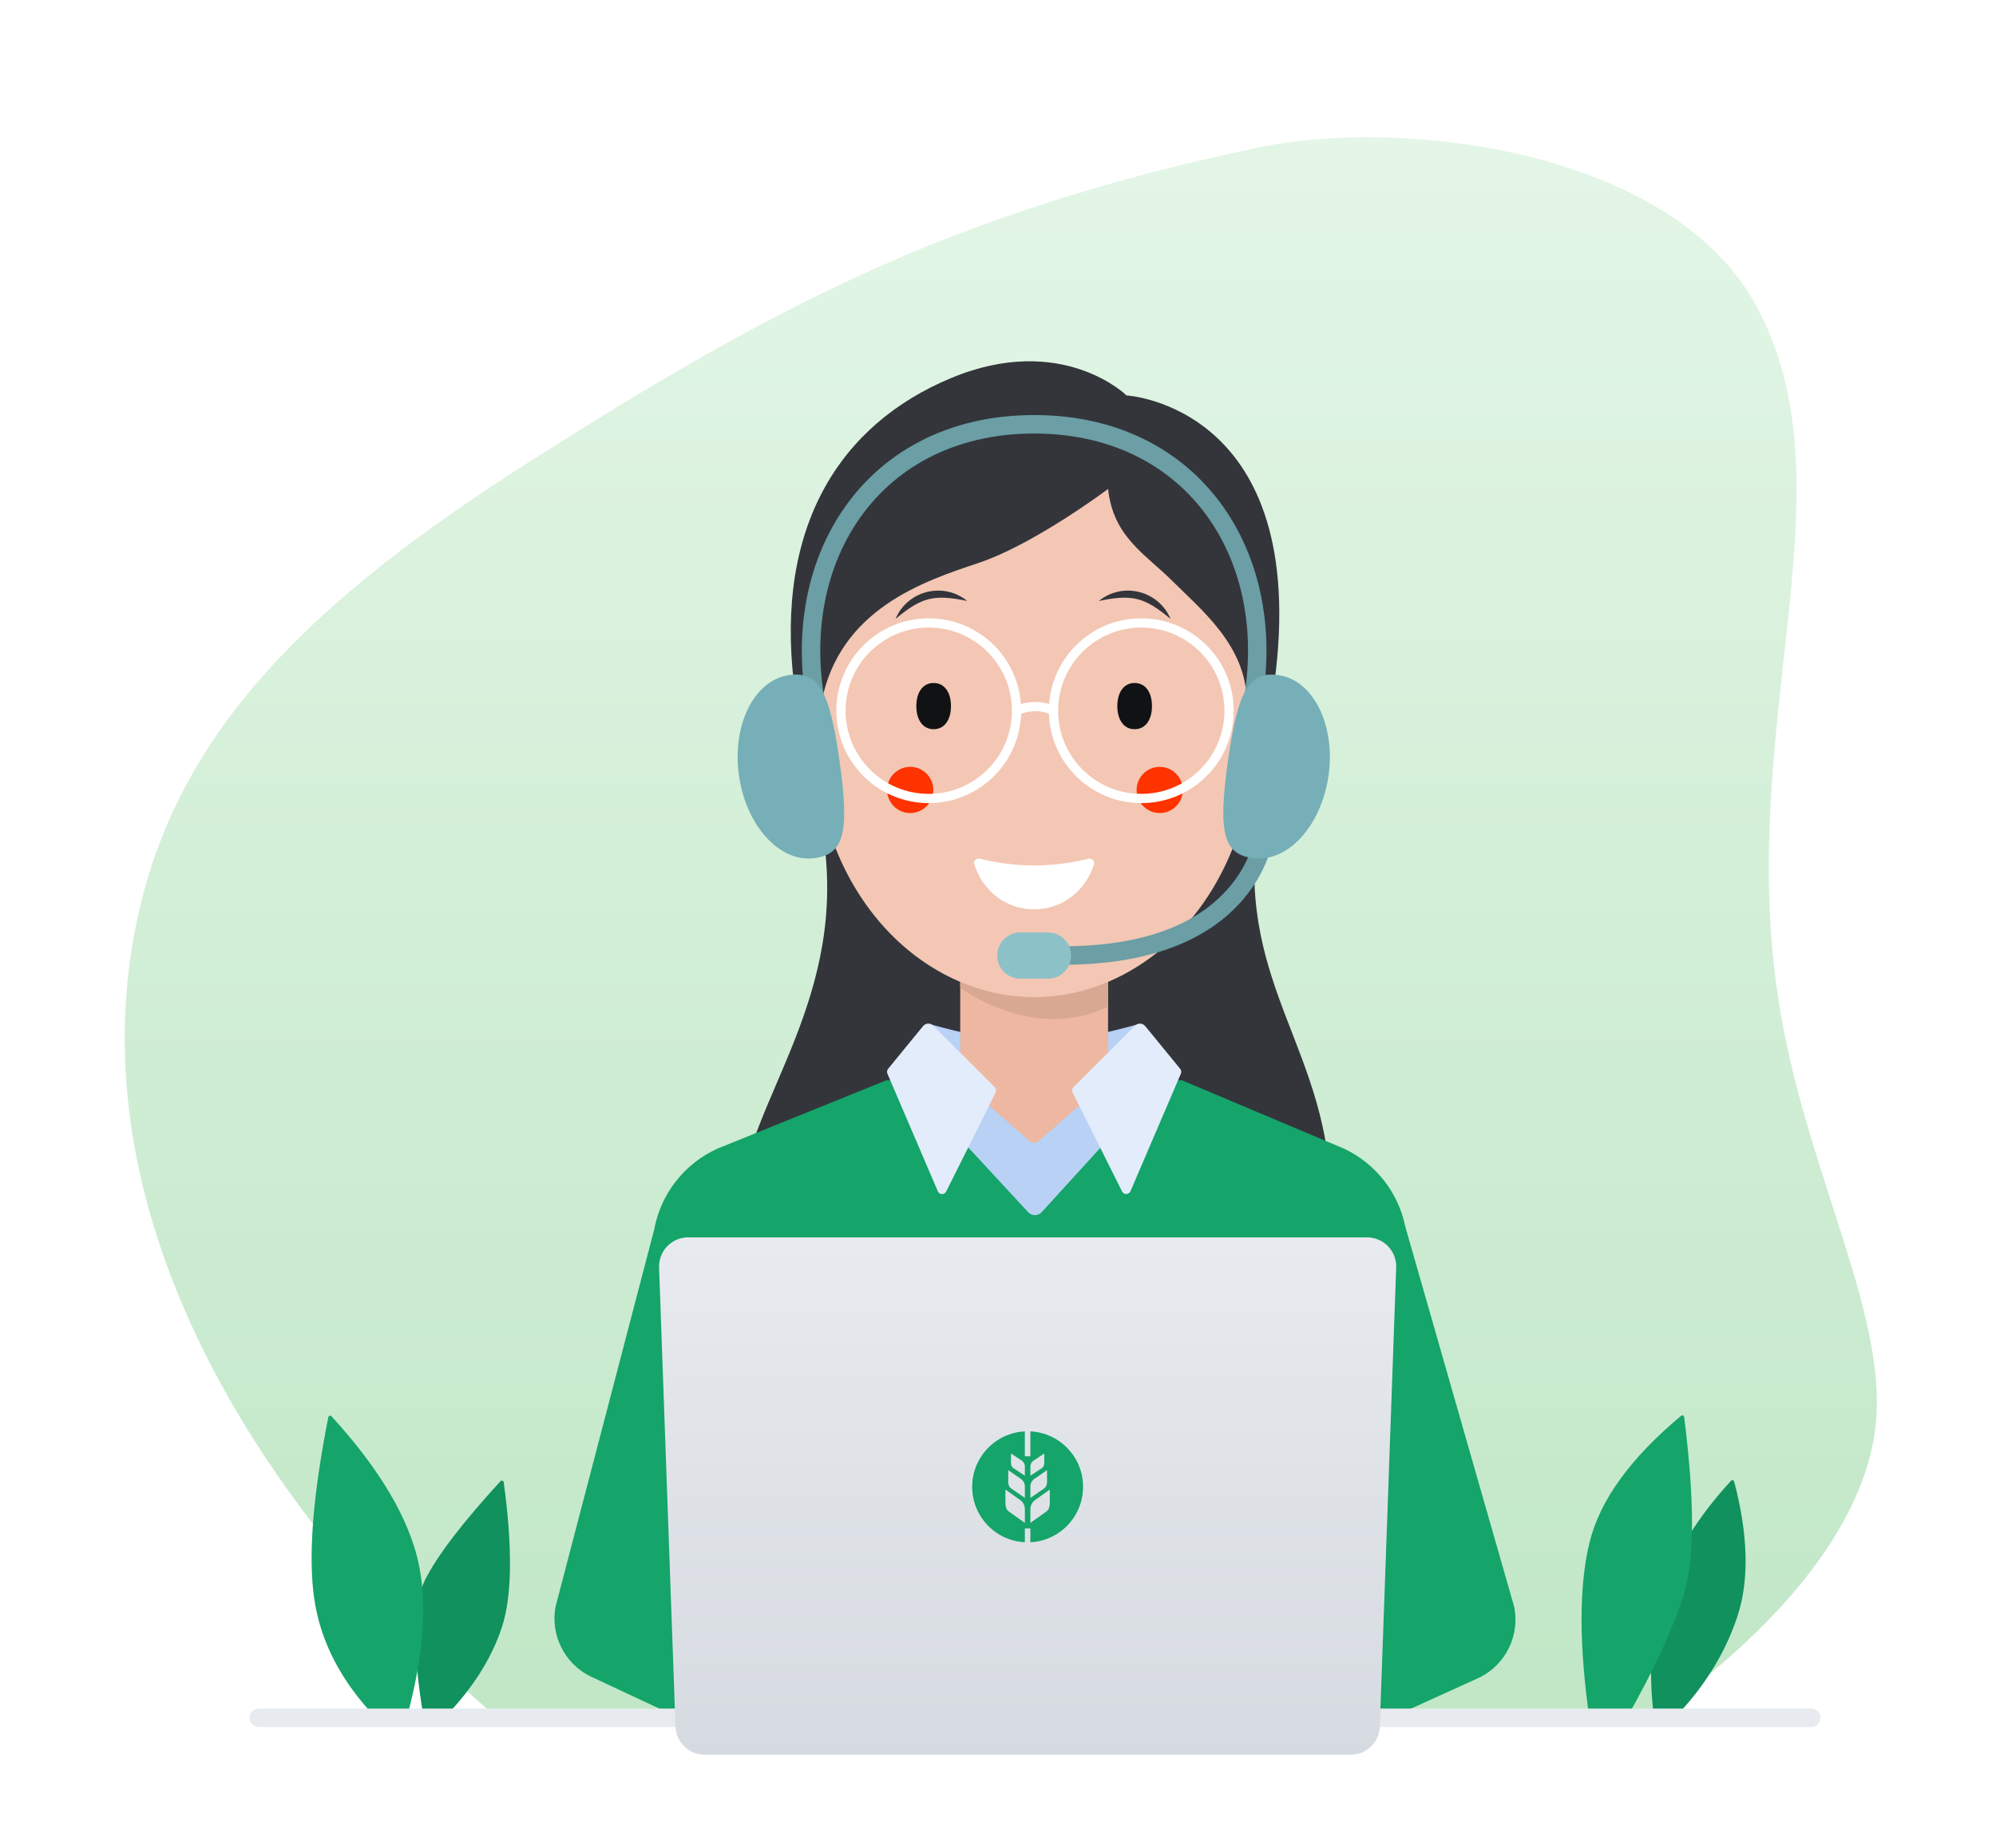 <svg xmlns="http://www.w3.org/2000/svg" width="216" height="200" viewBox="0 0 216 200">
    <defs>
        <linearGradient id="prefix__a" x1="50%" x2="50%" y1="0%" y2="100%">
            <stop offset="0%" stop-color="#E4F6E7"/>
            <stop offset="100%" stop-color="#C1E7C7"/>
        </linearGradient>
        <linearGradient id="prefix__d" x1="50%" x2="50%" y1="0%" y2="100%">
            <stop offset="0%" stop-color="#E7EAEE"/>
            <stop offset="100%" stop-color="#D6DBE1"/>
        </linearGradient>
        <filter id="prefix__b" width="460%" height="460%" x="-180%" y="-180%" filterUnits="objectBoundingBox">
            <feGaussianBlur in="SourceGraphic" stdDeviation="3"/>
        </filter>
        <filter id="prefix__c" width="460%" height="460%" x="-180%" y="-180%" filterUnits="objectBoundingBox">
            <feGaussianBlur in="SourceGraphic" stdDeviation="3"/>
        </filter>
    </defs>
    <g fill="none" fill-rule="evenodd" transform="translate(13 14)">
        <path fill="url(#prefix__a)" d="M167.102 171c11.75-8.565 20.839-18.815 22.674-29.295 2.224-12.705-7.528-28.602-10.395-48C174.965 63.817 187.723 38.529 177 19c-9.245-16.838-38.307-20.329-54-17-33 7-52 17-78.733 33.991C17.534 52.982 3.932 68.131 1.018 90.357-3 121 16.793 150.794 39.75 171h127.352z"/>
        <path fill="#10915D" d="M41.165 146.313c-4.14 4.518-6.862 8.08-8.165 10.687-1.333 2.667-1.381 7.667-.143 15H35c3.076-3.15 5.178-6.437 6.307-9.862 1.107-3.36 1.175-8.599.204-15.717-.016-.11-.116-.186-.226-.171-.046.006-.088.028-.12.063z"/>
        <path fill="#15A46A" d="M22.873 139.29C27.65 144.515 30.691 149.418 32 154c1.333 4.667 1 10.667-1 18h-3.239c-3.84-4-6.094-8.333-6.761-13-.657-4.597-.147-11.135 1.53-19.613.02-.109.126-.18.234-.158.042.008.08.03.11.061z"/>
        <path fill="#10915D" d="M174.326 146.268c-3.58 3.91-6.022 7.821-7.326 11.732-1.333 4-1.667 8.667-1 14h2.143c3.238-3.333 5.524-7 6.857-11 1.307-3.921 1.196-8.804-.333-14.647-.028-.107-.137-.171-.244-.143-.037.01-.07.03-.097.058z"/>
        <path fill="#15A46A" d="M168.93 139.232c-5.507 4.59-8.817 9.179-9.93 13.768-1.132 4.667-1.132 11 0 19h4c2.946-5.171 5.016-9.63 6.21-13.378 1.178-3.7 1.193-10.12.046-19.261-.014-.11-.114-.187-.224-.173-.038.004-.073.02-.103.044z"/>
        <path fill="#33353B" d="M123 75.923H76c3 18-8 29-9 40h64c0-16-10-23-8-40"/>
        <path fill="#15A46A" d="M130.912 174.923h-64l-16.045-7.493c-2.78-1.39-4.31-4.449-3.754-7.507l10.675-40.822c.704-3.87 3.26-7.15 6.84-8.777l18.284-7.4h32l17.57 7.414c3.418 1.627 5.867 4.77 6.609 8.48l11.773 41.105c.619 3.093-.91 6.217-3.731 7.628l-16.221 7.372z"/>
        <path fill="#B8D1F4" d="M110.912 108.923h-24v-11c0-.552.447-1 1-1 0 0 7 2 11 2s11-2 11-2c.551 0 1 .448 1 1v11z"/>
        <path fill="#EDB7A1" d="M90.912 115.923L106.912 115.923 106.912 83.923 90.912 83.923z"/>
        <path fill="#D8A893" d="M106.912 94.923c-8 4-16-2-16-2v-9h16v11z"/>
        <path fill="#F3C7B4" d="M122.912 63.923c0 19-12 30-24 30s-24-11-24-30c0-17.673 10.744-28 24-28 13.254 0 24 10.327 24 28"/>
        <circle cx="85.5" cy="71.5" r="2.5" fill="#F30" filter="url(#prefix__b)"/>
        <circle cx="112.5" cy="71.5" r="2.5" fill="#F30" filter="url(#prefix__c)"/>
        <path fill="#111214" d="M111.662 62.423c0 1.381-.626 2.5-1.876 2.5s-1.874-1.119-1.874-2.5.624-2.5 1.874-2.5 1.876 1.119 1.876 2.5M89.912 62.423c0 1.381-.626 2.5-1.876 2.5s-1.874-1.119-1.874-2.5.624-2.5 1.874-2.5 1.876 1.119 1.876 2.5"/>
        <path fill="#33353B" d="M124.912 59.923c4-30-16-31.123-16-31.123s-7-6.877-19-1.877-19 16-17 33c.521 4.444.613 8.08 2.572 10.933-.108-5.162-1.572 1.067.428-8.933s11-13 17-15 14-8 14-8c.58 5.232 4 7 7 10s8 7 8 13c0 3.415-.648 7.796-1.207 10.942 2.966-3.104 3.552-7.381 4.207-12.942"/>
        <g>
            <path fill="#6B9EA5" fill-rule="nonzero" d="M10.055 33.742C5.651 17.227 14.608 2 32.09 2 49.57 2 58.527 17.227 54.123 33.742c-.143.534.175 1.082.708 1.224.534.143 1.082-.175 1.224-.708C60.77 16.576 51.02 0 32.09 0 13.159 0 3.408 16.576 8.123 34.258c.142.533.69.85 1.224.708.533-.142.85-.69.708-1.224zM56.071 45.098l-.029.187-.02.113c-.078.417-.197.887-.366 1.395-.489 1.466-1.283 2.935-2.453 4.309-3.394 3.984-9.207 6.398-18.114 6.398-.552 0-1 .448-1 1s.448 1 1 1c9.468 0 15.843-2.648 19.636-7.102 1.346-1.579 2.262-3.274 2.828-4.972.345-1.033.496-1.852.533-2.352.041-.55-.372-1.03-.923-1.071-.472-.035-.892.264-1.028.696l-.028.111-.036.288z" transform="translate(66.823 30.923)"/>
            <path fill="#8CC1C8" d="M33.589 61h-3c-1.381 0-2.5-1.119-2.5-2.5s1.119-2.5 2.5-2.5h3c1.38 0 2.5 1.119 2.5 2.5s-1.12 2.5-2.5 2.5" transform="translate(66.823 30.923)"/>
            <path fill="#76AFB7" d="M11.035 37.477c1.113 7.922.401 10.042-2.693 10.477-3.76.528-7.432-3.477-8.2-8.946-.769-5.47 1.656-10.331 5.416-10.86 3.095-.435 4.364 1.407 5.477 9.329M53.054 37.477c-1.114 7.922-.402 10.042 2.693 10.477 3.76.528 7.43-3.477 8.2-8.946.769-5.47-1.657-10.331-5.416-10.86-3.095-.435-4.364 1.407-5.477 9.329" transform="translate(66.823 30.923)"/>
        </g>
        <path fill="#FFF" d="M92.912 79.423c2 6 10 6 12 0-4 1-8 1-12 0"/>
        <path stroke="#FFF" stroke-linecap="round" stroke-linejoin="round" d="M92.912 79.423c2 6 10 6 12 0-4 1-8 1-12 0z"/>
        <path fill="#33353B" d="M83.912 52.984c1.292-3.072 5.173-4.041 7.76-1.94-3.621-.743-4.915-.42-7.76 1.94M113.672 52.984c-1.293-3.072-5.174-4.041-7.76-1.94 3.621-.743 4.914-.42 7.76 1.94"/>
        <path fill="#B8D1F4" d="M106.912 123.923h-16v-21l7.51 6.571c.28.246.699.246.98 0l7.51-6.571v21z"/>
        <path fill="#15A46A" d="M110.912 123.923h-24v-19L98.26 117.2c.375.405 1.008.43 1.413.055.021-.02.042-.04.06-.06l11.178-12.272v19z"/>
        <path fill="#E2ECFA" d="M94.747 104.251l-5.358 10.718c-.189.376-.732.361-.898-.027l-5.459-12.738c-.074-.173-.046-.372.073-.518l3.782-4.622c.28-.343.797-.369 1.11-.055l6.655 6.654c.155.155.193.392.095.588M103.07 104.242l5.357 10.713c.192.382.743.366.91-.026l5.454-12.723c.074-.174.046-.375-.074-.521l-3.781-4.621c-.281-.343-.797-.368-1.11-.055l-6.662 6.662c-.151.15-.188.38-.093.57"/>
        <path stroke="#FFF" d="M97.006 62.923c0 5.247-4.253 9.5-9.5 9.5s-9.5-4.253-9.5-9.5 4.253-9.5 9.5-9.5 9.5 4.253 9.5 9.5zM120.006 62.923c0 5.247-4.253 9.5-9.5 9.5s-9.5-4.253-9.5-9.5 4.253-9.5 9.5-9.5 9.5 4.253 9.5 9.5zM97.006 62.923s2-1 4 0"/>
        <path stroke="#E7EAEE" stroke-linecap="round" stroke-width="2" d="M15 171.923L183 171.923"/>
        <path fill="url(#prefix__d)" d="M133.167 175.923H63.246c-1.696 0-3.087-1.343-3.148-3.038l-1.775-49.7c-.064-1.782 1.364-3.262 3.148-3.262h73.47c1.785 0 3.213 1.48 3.149 3.262l-1.775 49.7c-.061 1.695-1.452 3.038-3.148 3.038"/>
        <path fill="#15A46A" d="M98.506 143.619v-2.696c3.174.156 5.7 2.783 5.7 6s-2.526 5.843-5.7 6v-1.494h-.6v1.494c-3.174-.157-5.7-2.783-5.7-6s2.526-5.843 5.7-6v2.696h.6v-2.696 2.696zm2.1 5.146v-1.542l-1.674 1.19s-.388.313-.424.82l-.002.06v1.535l1.75-1.245c.331-.242.35-.742.35-.812v-1.548 1.542zm-4.8-1.542v1.557c.003.095.031.569.351.803l1.747 1.244h.002v-1.534l-.003-.06c-.035-.507-.422-.82-.422-.82l-1.673-1.188-.002-.002zm4.5-.817v-1.285l-1.435.992s-.328.257-.362.676l-.003.056v1.28l1.5-1.037c.281-.201.3-.613.3-.676v-1.291 1.285zm-4.2-1.285l.001 1.283s-.006.466.3.684l1.497 1.035.002.002v-1.28l-.003-.056c-.033-.418-.362-.676-.362-.676l-1.433-.991-.002-.001zm3.9-.774v-1.028l-1.196.794s-.27.203-.3.534l-.004.05v1.025l.002-.002 1.248-.828c.232-.16.25-.482.25-.54v-1.033 1.028zm-3.6-1.028v1.034c.001.055.018.38.251.539l1.247.828.002.002v-1.024l-.003-.051c-.03-.331-.3-.534-.3-.534l-1.165-.773-.032-.021z"/>
    </g>
</svg>
